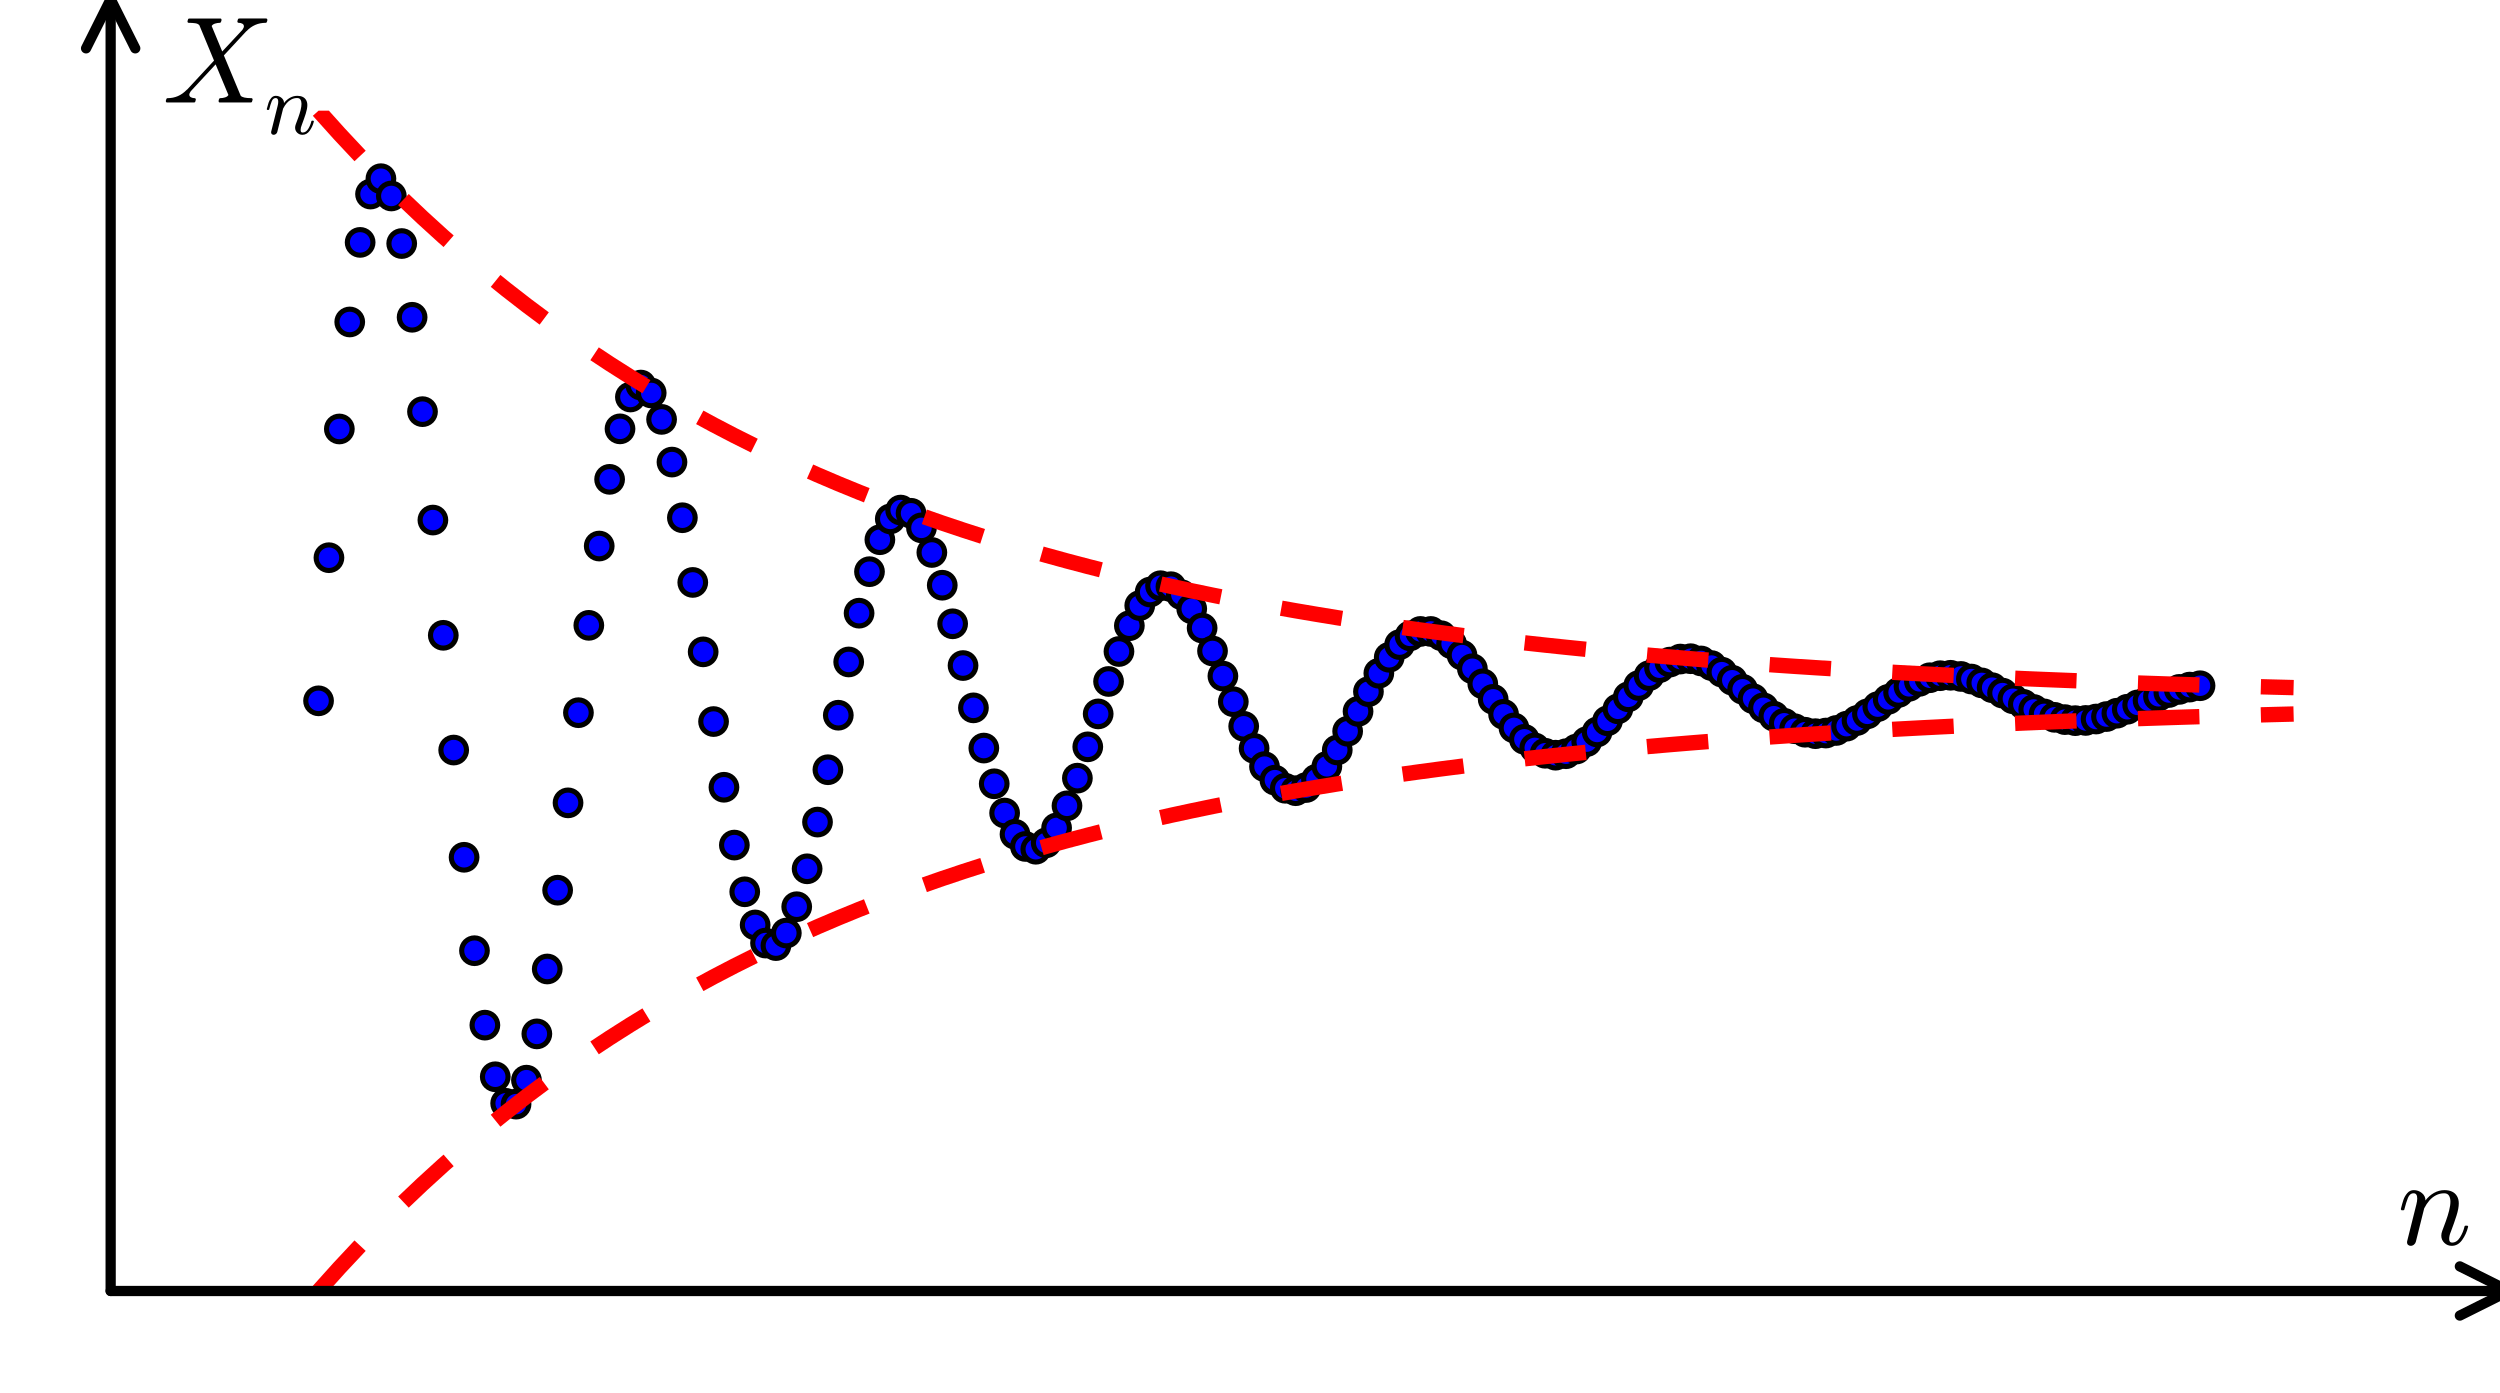 <?xml version="1.0" standalone="no"?>
<!DOCTYPE svg PUBLIC "-//W3C//DTD SVG 1.1//EN"
  "http://www.w3.org/Graphics/SVG/1.1/DTD/svg11.dtd">
<!-- Created with matplotlib (http://matplotlib.sourceforge.net/) -->
<svg width="244pt" height="136pt" viewBox="0 0 244 136"
   xmlns="http://www.w3.org/2000/svg"
   xmlns:xlink="http://www.w3.org/1999/xlink"
   version="1.1"
   id="svg1">
<rect x="0" y="0" width="244" height="136" fill="#333333" stroke="none"/>
<filter id="colorAdd"><feComposite in="SourceGraphic" in2="BackgroundImage" operator="arithmetic" k2="1" k3="1"/></filter>
<g id="figure1">
<g id="patch1">
<path style="fill: #ffffff; stroke: #ffffff; stroke-width: 1; stroke-linejoin: round; stroke-linecap: square;  opacity: 1"  d="M0 136.8L244.8 136.8L244.8 0
L0 0z"/>
</g>
<g id="axes1">
<g id="patch2">
<path style="fill: #ffffff; opacity: 1"  d="M10.8 126L234 126L234 10.8
L10.8 10.8z"/>
</g>
<g id="line2d1">
<defs><path id="m8e88a5fd3ad14c6d250084f6c87a4e64" d="M0 1.25C0.332 1.25 0.649 1.118 0.884 0.884
C1.118 0.649 1.25 0.332 1.25 0
C1.25 -0.332 1.118 -0.649 0.884 -0.884
C0.649 -1.118 0.332 -1.25 0 -1.25
C-0.332 -1.25 -0.649 -1.118 -0.884 -0.884
C-1.118 -0.649 -1.25 -0.332 -1.25 0
C-1.25 0.332 -1.118 0.649 -0.884 0.884
C-0.649 1.118 -0.332 1.25 0 1.25z"/></defs>
<defs>
  <clipPath id="p22f22eb8b00234e23dc4c6654272ec70">
<rect x="10.8" y="10.8" width="223.2" height="115.2"/>
  </clipPath>
</defs><g clip-path="url(#p22f22eb8b00234e23dc4c6654272ec70)"><use style="fill: #0000ff; stroke: #000000; stroke-width: 0.5; stroke-linejoin: round; stroke-linecap: butt;  opacity: 1" xlink:href="#m8e88a5fd3ad14c6d250084f6c87a4e64" x="31.091" y="68.4"/>
<use style="fill: #0000ff; stroke: #000000; stroke-width: 0.5; stroke-linejoin: round; stroke-linecap: butt;  opacity: 1" xlink:href="#m8e88a5fd3ad14c6d250084f6c87a4e64" x="32.105" y="54.432"/>
<use style="fill: #0000ff; stroke: #000000; stroke-width: 0.5; stroke-linejoin: round; stroke-linecap: butt;  opacity: 1" xlink:href="#m8e88a5fd3ad14c6d250084f6c87a4e64" x="33.12" y="41.868"/>
<use style="fill: #0000ff; stroke: #000000; stroke-width: 0.5; stroke-linejoin: round; stroke-linecap: butt;  opacity: 1" xlink:href="#m8e88a5fd3ad14c6d250084f6c87a4e64" x="34.135" y="31.424"/>
<use style="fill: #0000ff; stroke: #000000; stroke-width: 0.5; stroke-linejoin: round; stroke-linecap: butt;  opacity: 1" xlink:href="#m8e88a5fd3ad14c6d250084f6c87a4e64" x="35.149" y="23.658"/>
<use style="fill: #0000ff; stroke: #000000; stroke-width: 0.5; stroke-linejoin: round; stroke-linecap: butt;  opacity: 1" xlink:href="#m8e88a5fd3ad14c6d250084f6c87a4e64" x="36.164" y="18.94"/>
<use style="fill: #0000ff; stroke: #000000; stroke-width: 0.5; stroke-linejoin: round; stroke-linecap: butt;  opacity: 1" xlink:href="#m8e88a5fd3ad14c6d250084f6c87a4e64" x="37.178" y="17.441"/>
<use style="fill: #0000ff; stroke: #000000; stroke-width: 0.5; stroke-linejoin: round; stroke-linecap: butt;  opacity: 1" xlink:href="#m8e88a5fd3ad14c6d250084f6c87a4e64" x="38.193" y="19.127"/>
<use style="fill: #0000ff; stroke: #000000; stroke-width: 0.5; stroke-linejoin: round; stroke-linecap: butt;  opacity: 1" xlink:href="#m8e88a5fd3ad14c6d250084f6c87a4e64" x="39.207" y="23.769"/>
<use style="fill: #0000ff; stroke: #000000; stroke-width: 0.5; stroke-linejoin: round; stroke-linecap: butt;  opacity: 1" xlink:href="#m8e88a5fd3ad14c6d250084f6c87a4e64" x="40.222" y="30.966"/>
<use style="fill: #0000ff; stroke: #000000; stroke-width: 0.5; stroke-linejoin: round; stroke-linecap: butt;  opacity: 1" xlink:href="#m8e88a5fd3ad14c6d250084f6c87a4e64" x="41.236" y="40.177"/>
<use style="fill: #0000ff; stroke: #000000; stroke-width: 0.5; stroke-linejoin: round; stroke-linecap: butt;  opacity: 1" xlink:href="#m8e88a5fd3ad14c6d250084f6c87a4e64" x="42.251" y="50.758"/>
<use style="fill: #0000ff; stroke: #000000; stroke-width: 0.5; stroke-linejoin: round; stroke-linecap: butt;  opacity: 1" xlink:href="#m8e88a5fd3ad14c6d250084f6c87a4e64" x="43.265" y="62.006"/>
<use style="fill: #0000ff; stroke: #000000; stroke-width: 0.5; stroke-linejoin: round; stroke-linecap: butt;  opacity: 1" xlink:href="#m8e88a5fd3ad14c6d250084f6c87a4e64" x="44.28" y="73.205"/>
<use style="fill: #0000ff; stroke: #000000; stroke-width: 0.5; stroke-linejoin: round; stroke-linecap: butt;  opacity: 1" xlink:href="#m8e88a5fd3ad14c6d250084f6c87a4e64" x="45.295" y="83.671"/>
<use style="fill: #0000ff; stroke: #000000; stroke-width: 0.5; stroke-linejoin: round; stroke-linecap: butt;  opacity: 1" xlink:href="#m8e88a5fd3ad14c6d250084f6c87a4e64" x="46.309" y="92.789"/>
<use style="fill: #0000ff; stroke: #000000; stroke-width: 0.5; stroke-linejoin: round; stroke-linecap: butt;  opacity: 1" xlink:href="#m8e88a5fd3ad14c6d250084f6c87a4e64" x="47.324" y="100.054"/>
<use style="fill: #0000ff; stroke: #000000; stroke-width: 0.5; stroke-linejoin: round; stroke-linecap: butt;  opacity: 1" xlink:href="#m8e88a5fd3ad14c6d250084f6c87a4e64" x="48.338" y="105.093"/>
<use style="fill: #0000ff; stroke: #000000; stroke-width: 0.5; stroke-linejoin: round; stroke-linecap: butt;  opacity: 1" xlink:href="#m8e88a5fd3ad14c6d250084f6c87a4e64" x="49.353" y="107.683"/>
<use style="fill: #0000ff; stroke: #000000; stroke-width: 0.5; stroke-linejoin: round; stroke-linecap: butt;  opacity: 1" xlink:href="#m8e88a5fd3ad14c6d250084f6c87a4e64" x="50.367" y="107.763"/>
<use style="fill: #0000ff; stroke: #000000; stroke-width: 0.5; stroke-linejoin: round; stroke-linecap: butt;  opacity: 1" xlink:href="#m8e88a5fd3ad14c6d250084f6c87a4e64" x="51.382" y="105.424"/>
<use style="fill: #0000ff; stroke: #000000; stroke-width: 0.5; stroke-linejoin: round; stroke-linecap: butt;  opacity: 1" xlink:href="#m8e88a5fd3ad14c6d250084f6c87a4e64" x="52.396" y="100.907"/>
<use style="fill: #0000ff; stroke: #000000; stroke-width: 0.5; stroke-linejoin: round; stroke-linecap: butt;  opacity: 1" xlink:href="#m8e88a5fd3ad14c6d250084f6c87a4e64" x="53.411" y="94.573"/>
<use style="fill: #0000ff; stroke: #000000; stroke-width: 0.5; stroke-linejoin: round; stroke-linecap: butt;  opacity: 1" xlink:href="#m8e88a5fd3ad14c6d250084f6c87a4e64" x="54.425" y="86.882"/>
<use style="fill: #0000ff; stroke: #000000; stroke-width: 0.5; stroke-linejoin: round; stroke-linecap: butt;  opacity: 1" xlink:href="#m8e88a5fd3ad14c6d250084f6c87a4e64" x="55.44" y="78.359"/>
<use style="fill: #0000ff; stroke: #000000; stroke-width: 0.5; stroke-linejoin: round; stroke-linecap: butt;  opacity: 1" xlink:href="#m8e88a5fd3ad14c6d250084f6c87a4e64" x="56.455" y="69.559"/>
<use style="fill: #0000ff; stroke: #000000; stroke-width: 0.5; stroke-linejoin: round; stroke-linecap: butt;  opacity: 1" xlink:href="#m8e88a5fd3ad14c6d250084f6c87a4e64" x="57.469" y="61.033"/>
<use style="fill: #0000ff; stroke: #000000; stroke-width: 0.5; stroke-linejoin: round; stroke-linecap: butt;  opacity: 1" xlink:href="#m8e88a5fd3ad14c6d250084f6c87a4e64" x="58.484" y="53.294"/>
<use style="fill: #0000ff; stroke: #000000; stroke-width: 0.5; stroke-linejoin: round; stroke-linecap: butt;  opacity: 1" xlink:href="#m8e88a5fd3ad14c6d250084f6c87a4e64" x="59.498" y="46.784"/>
<use style="fill: #0000ff; stroke: #000000; stroke-width: 0.5; stroke-linejoin: round; stroke-linecap: butt;  opacity: 1" xlink:href="#m8e88a5fd3ad14c6d250084f6c87a4e64" x="60.513" y="41.856"/>
<use style="fill: #0000ff; stroke: #000000; stroke-width: 0.5; stroke-linejoin: round; stroke-linecap: butt;  opacity: 1" xlink:href="#m8e88a5fd3ad14c6d250084f6c87a4e64" x="61.527" y="38.748"/>
<use style="fill: #0000ff; stroke: #000000; stroke-width: 0.5; stroke-linejoin: round; stroke-linecap: butt;  opacity: 1" xlink:href="#m8e88a5fd3ad14c6d250084f6c87a4e64" x="62.542" y="37.582"/>
<use style="fill: #0000ff; stroke: #000000; stroke-width: 0.5; stroke-linejoin: round; stroke-linecap: butt;  opacity: 1" xlink:href="#m8e88a5fd3ad14c6d250084f6c87a4e64" x="63.556" y="38.351"/>
<use style="fill: #0000ff; stroke: #000000; stroke-width: 0.5; stroke-linejoin: round; stroke-linecap: butt;  opacity: 1" xlink:href="#m8e88a5fd3ad14c6d250084f6c87a4e64" x="64.571" y="40.933"/>
<use style="fill: #0000ff; stroke: #000000; stroke-width: 0.5; stroke-linejoin: round; stroke-linecap: butt;  opacity: 1" xlink:href="#m8e88a5fd3ad14c6d250084f6c87a4e64" x="65.585" y="45.099"/>
<use style="fill: #0000ff; stroke: #000000; stroke-width: 0.5; stroke-linejoin: round; stroke-linecap: butt;  opacity: 1" xlink:href="#m8e88a5fd3ad14c6d250084f6c87a4e64" x="66.6" y="50.531"/>
<use style="fill: #0000ff; stroke: #000000; stroke-width: 0.5; stroke-linejoin: round; stroke-linecap: butt;  opacity: 1" xlink:href="#m8e88a5fd3ad14c6d250084f6c87a4e64" x="67.615" y="56.845"/>
<use style="fill: #0000ff; stroke: #000000; stroke-width: 0.5; stroke-linejoin: round; stroke-linecap: butt;  opacity: 1" xlink:href="#m8e88a5fd3ad14c6d250084f6c87a4e64" x="68.629" y="63.621"/>
<use style="fill: #0000ff; stroke: #000000; stroke-width: 0.5; stroke-linejoin: round; stroke-linecap: butt;  opacity: 1" xlink:href="#m8e88a5fd3ad14c6d250084f6c87a4e64" x="69.644" y="70.424"/>
<use style="fill: #0000ff; stroke: #000000; stroke-width: 0.5; stroke-linejoin: round; stroke-linecap: butt;  opacity: 1" xlink:href="#m8e88a5fd3ad14c6d250084f6c87a4e64" x="70.658" y="76.837"/>
<use style="fill: #0000ff; stroke: #000000; stroke-width: 0.5; stroke-linejoin: round; stroke-linecap: butt;  opacity: 1" xlink:href="#m8e88a5fd3ad14c6d250084f6c87a4e64" x="71.673" y="82.48"/>
<use style="fill: #0000ff; stroke: #000000; stroke-width: 0.5; stroke-linejoin: round; stroke-linecap: butt;  opacity: 1" xlink:href="#m8e88a5fd3ad14c6d250084f6c87a4e64" x="72.687" y="87.038"/>
<use style="fill: #0000ff; stroke: #000000; stroke-width: 0.5; stroke-linejoin: round; stroke-linecap: butt;  opacity: 1" xlink:href="#m8e88a5fd3ad14c6d250084f6c87a4e64" x="73.702" y="90.275"/>
<use style="fill: #0000ff; stroke: #000000; stroke-width: 0.5; stroke-linejoin: round; stroke-linecap: butt;  opacity: 1" xlink:href="#m8e88a5fd3ad14c6d250084f6c87a4e64" x="74.716" y="92.043"/>
<use style="fill: #0000ff; stroke: #000000; stroke-width: 0.5; stroke-linejoin: round; stroke-linecap: butt;  opacity: 1" xlink:href="#m8e88a5fd3ad14c6d250084f6c87a4e64" x="75.731" y="92.291"/>
<use style="fill: #0000ff; stroke: #000000; stroke-width: 0.5; stroke-linejoin: round; stroke-linecap: butt;  opacity: 1" xlink:href="#m8e88a5fd3ad14c6d250084f6c87a4e64" x="76.745" y="91.065"/>
<use style="fill: #0000ff; stroke: #000000; stroke-width: 0.5; stroke-linejoin: round; stroke-linecap: butt;  opacity: 1" xlink:href="#m8e88a5fd3ad14c6d250084f6c87a4e64" x="77.76" y="88.496"/>
<use style="fill: #0000ff; stroke: #000000; stroke-width: 0.5; stroke-linejoin: round; stroke-linecap: butt;  opacity: 1" xlink:href="#m8e88a5fd3ad14c6d250084f6c87a4e64" x="78.775" y="84.795"/>
<use style="fill: #0000ff; stroke: #000000; stroke-width: 0.5; stroke-linejoin: round; stroke-linecap: butt;  opacity: 1" xlink:href="#m8e88a5fd3ad14c6d250084f6c87a4e64" x="79.789" y="80.234"/>
<use style="fill: #0000ff; stroke: #000000; stroke-width: 0.5; stroke-linejoin: round; stroke-linecap: butt;  opacity: 1" xlink:href="#m8e88a5fd3ad14c6d250084f6c87a4e64" x="80.804" y="75.126"/>
<use style="fill: #0000ff; stroke: #000000; stroke-width: 0.5; stroke-linejoin: round; stroke-linecap: butt;  opacity: 1" xlink:href="#m8e88a5fd3ad14c6d250084f6c87a4e64" x="81.818" y="69.805"/>
<use style="fill: #0000ff; stroke: #000000; stroke-width: 0.5; stroke-linejoin: round; stroke-linecap: butt;  opacity: 1" xlink:href="#m8e88a5fd3ad14c6d250084f6c87a4e64" x="82.833" y="64.607"/>
<use style="fill: #0000ff; stroke: #000000; stroke-width: 0.5; stroke-linejoin: round; stroke-linecap: butt;  opacity: 1" xlink:href="#m8e88a5fd3ad14c6d250084f6c87a4e64" x="83.847" y="59.846"/>
<use style="fill: #0000ff; stroke: #000000; stroke-width: 0.5; stroke-linejoin: round; stroke-linecap: butt;  opacity: 1" xlink:href="#m8e88a5fd3ad14c6d250084f6c87a4e64" x="84.862" y="55.796"/>
<use style="fill: #0000ff; stroke: #000000; stroke-width: 0.5; stroke-linejoin: round; stroke-linecap: butt;  opacity: 1" xlink:href="#m8e88a5fd3ad14c6d250084f6c87a4e64" x="85.876" y="52.677"/>
<use style="fill: #0000ff; stroke: #000000; stroke-width: 0.5; stroke-linejoin: round; stroke-linecap: butt;  opacity: 1" xlink:href="#m8e88a5fd3ad14c6d250084f6c87a4e64" x="86.891" y="50.646"/>
<use style="fill: #0000ff; stroke: #000000; stroke-width: 0.5; stroke-linejoin: round; stroke-linecap: butt;  opacity: 1" xlink:href="#m8e88a5fd3ad14c6d250084f6c87a4e64" x="87.905" y="49.783"/>
<use style="fill: #0000ff; stroke: #000000; stroke-width: 0.5; stroke-linejoin: round; stroke-linecap: butt;  opacity: 1" xlink:href="#m8e88a5fd3ad14c6d250084f6c87a4e64" x="88.92" y="50.096"/>
<use style="fill: #0000ff; stroke: #000000; stroke-width: 0.5; stroke-linejoin: round; stroke-linecap: butt;  opacity: 1" xlink:href="#m8e88a5fd3ad14c6d250084f6c87a4e64" x="89.935" y="51.519"/>
<use style="fill: #0000ff; stroke: #000000; stroke-width: 0.5; stroke-linejoin: round; stroke-linecap: butt;  opacity: 1" xlink:href="#m8e88a5fd3ad14c6d250084f6c87a4e64" x="90.949" y="53.922"/>
<use style="fill: #0000ff; stroke: #000000; stroke-width: 0.5; stroke-linejoin: round; stroke-linecap: butt;  opacity: 1" xlink:href="#m8e88a5fd3ad14c6d250084f6c87a4e64" x="91.964" y="57.118"/>
<use style="fill: #0000ff; stroke: #000000; stroke-width: 0.5; stroke-linejoin: round; stroke-linecap: butt;  opacity: 1" xlink:href="#m8e88a5fd3ad14c6d250084f6c87a4e64" x="92.978" y="60.882"/>
<use style="fill: #0000ff; stroke: #000000; stroke-width: 0.5; stroke-linejoin: round; stroke-linecap: butt;  opacity: 1" xlink:href="#m8e88a5fd3ad14c6d250084f6c87a4e64" x="93.993" y="64.958"/>
<use style="fill: #0000ff; stroke: #000000; stroke-width: 0.5; stroke-linejoin: round; stroke-linecap: butt;  opacity: 1" xlink:href="#m8e88a5fd3ad14c6d250084f6c87a4e64" x="95.007" y="69.087"/>
<use style="fill: #0000ff; stroke: #000000; stroke-width: 0.5; stroke-linejoin: round; stroke-linecap: butt;  opacity: 1" xlink:href="#m8e88a5fd3ad14c6d250084f6c87a4e64" x="96.022" y="73.011"/>
<use style="fill: #0000ff; stroke: #000000; stroke-width: 0.5; stroke-linejoin: round; stroke-linecap: butt;  opacity: 1" xlink:href="#m8e88a5fd3ad14c6d250084f6c87a4e64" x="97.036" y="76.498"/>
<use style="fill: #0000ff; stroke: #000000; stroke-width: 0.5; stroke-linejoin: round; stroke-linecap: butt;  opacity: 1" xlink:href="#m8e88a5fd3ad14c6d250084f6c87a4e64" x="98.051" y="79.352"/>
<use style="fill: #0000ff; stroke: #000000; stroke-width: 0.5; stroke-linejoin: round; stroke-linecap: butt;  opacity: 1" xlink:href="#m8e88a5fd3ad14c6d250084f6c87a4e64" x="99.065" y="81.423"/>
<use style="fill: #0000ff; stroke: #000000; stroke-width: 0.5; stroke-linejoin: round; stroke-linecap: butt;  opacity: 1" xlink:href="#m8e88a5fd3ad14c6d250084f6c87a4e64" x="100.08" y="82.613"/>
<use style="fill: #0000ff; stroke: #000000; stroke-width: 0.5; stroke-linejoin: round; stroke-linecap: butt;  opacity: 1" xlink:href="#m8e88a5fd3ad14c6d250084f6c87a4e64" x="101.095" y="82.885"/>
<use style="fill: #0000ff; stroke: #000000; stroke-width: 0.5; stroke-linejoin: round; stroke-linecap: butt;  opacity: 1" xlink:href="#m8e88a5fd3ad14c6d250084f6c87a4e64" x="102.109" y="82.258"/>
<use style="fill: #0000ff; stroke: #000000; stroke-width: 0.5; stroke-linejoin: round; stroke-linecap: butt;  opacity: 1" xlink:href="#m8e88a5fd3ad14c6d250084f6c87a4e64" x="103.124" y="80.805"/>
<use style="fill: #0000ff; stroke: #000000; stroke-width: 0.5; stroke-linejoin: round; stroke-linecap: butt;  opacity: 1" xlink:href="#m8e88a5fd3ad14c6d250084f6c87a4e64" x="104.138" y="78.649"/>
<use style="fill: #0000ff; stroke: #000000; stroke-width: 0.5; stroke-linejoin: round; stroke-linecap: butt;  opacity: 1" xlink:href="#m8e88a5fd3ad14c6d250084f6c87a4e64" x="105.153" y="75.948"/>
<use style="fill: #0000ff; stroke: #000000; stroke-width: 0.5; stroke-linejoin: round; stroke-linecap: butt;  opacity: 1" xlink:href="#m8e88a5fd3ad14c6d250084f6c87a4e64" x="106.167" y="72.891"/>
<use style="fill: #0000ff; stroke: #000000; stroke-width: 0.5; stroke-linejoin: round; stroke-linecap: butt;  opacity: 1" xlink:href="#m8e88a5fd3ad14c6d250084f6c87a4e64" x="107.182" y="69.677"/>
<use style="fill: #0000ff; stroke: #000000; stroke-width: 0.5; stroke-linejoin: round; stroke-linecap: butt;  opacity: 1" xlink:href="#m8e88a5fd3ad14c6d250084f6c87a4e64" x="108.196" y="66.512"/>
<use style="fill: #0000ff; stroke: #000000; stroke-width: 0.5; stroke-linejoin: round; stroke-linecap: butt;  opacity: 1" xlink:href="#m8e88a5fd3ad14c6d250084f6c87a4e64" x="109.211" y="63.586"/>
<use style="fill: #0000ff; stroke: #000000; stroke-width: 0.5; stroke-linejoin: round; stroke-linecap: butt;  opacity: 1" xlink:href="#m8e88a5fd3ad14c6d250084f6c87a4e64" x="110.225" y="61.071"/>
<use style="fill: #0000ff; stroke: #000000; stroke-width: 0.5; stroke-linejoin: round; stroke-linecap: butt;  opacity: 1" xlink:href="#m8e88a5fd3ad14c6d250084f6c87a4e64" x="111.24" y="59.103"/>
<use style="fill: #0000ff; stroke: #000000; stroke-width: 0.5; stroke-linejoin: round; stroke-linecap: butt;  opacity: 1" xlink:href="#m8e88a5fd3ad14c6d250084f6c87a4e64" x="112.255" y="57.783"/>
<use style="fill: #0000ff; stroke: #000000; stroke-width: 0.5; stroke-linejoin: round; stroke-linecap: butt;  opacity: 1" xlink:href="#m8e88a5fd3ad14c6d250084f6c87a4e64" x="113.269" y="57.166"/>
<use style="fill: #0000ff; stroke: #000000; stroke-width: 0.5; stroke-linejoin: round; stroke-linecap: butt;  opacity: 1" xlink:href="#m8e88a5fd3ad14c6d250084f6c87a4e64" x="114.284" y="57.262"/>
<use style="fill: #0000ff; stroke: #000000; stroke-width: 0.5; stroke-linejoin: round; stroke-linecap: butt;  opacity: 1" xlink:href="#m8e88a5fd3ad14c6d250084f6c87a4e64" x="115.298" y="58.038"/>
<use style="fill: #0000ff; stroke: #000000; stroke-width: 0.5; stroke-linejoin: round; stroke-linecap: butt;  opacity: 1" xlink:href="#m8e88a5fd3ad14c6d250084f6c87a4e64" x="116.313" y="59.418"/>
<use style="fill: #0000ff; stroke: #000000; stroke-width: 0.5; stroke-linejoin: round; stroke-linecap: butt;  opacity: 1" xlink:href="#m8e88a5fd3ad14c6d250084f6c87a4e64" x="117.327" y="61.296"/>
<use style="fill: #0000ff; stroke: #000000; stroke-width: 0.5; stroke-linejoin: round; stroke-linecap: butt;  opacity: 1" xlink:href="#m8e88a5fd3ad14c6d250084f6c87a4e64" x="118.342" y="63.535"/>
<use style="fill: #0000ff; stroke: #000000; stroke-width: 0.5; stroke-linejoin: round; stroke-linecap: butt;  opacity: 1" xlink:href="#m8e88a5fd3ad14c6d250084f6c87a4e64" x="119.356" y="65.986"/>
<use style="fill: #0000ff; stroke: #000000; stroke-width: 0.5; stroke-linejoin: round; stroke-linecap: butt;  opacity: 1" xlink:href="#m8e88a5fd3ad14c6d250084f6c87a4e64" x="120.371" y="68.488"/>
<use style="fill: #0000ff; stroke: #000000; stroke-width: 0.5; stroke-linejoin: round; stroke-linecap: butt;  opacity: 1" xlink:href="#m8e88a5fd3ad14c6d250084f6c87a4e64" x="121.385" y="70.886"/>
<use style="fill: #0000ff; stroke: #000000; stroke-width: 0.5; stroke-linejoin: round; stroke-linecap: butt;  opacity: 1" xlink:href="#m8e88a5fd3ad14c6d250084f6c87a4e64" x="122.4" y="73.038"/>
<use style="fill: #0000ff; stroke: #000000; stroke-width: 0.5; stroke-linejoin: round; stroke-linecap: butt;  opacity: 1" xlink:href="#m8e88a5fd3ad14c6d250084f6c87a4e64" x="123.415" y="74.822"/>
<use style="fill: #0000ff; stroke: #000000; stroke-width: 0.5; stroke-linejoin: round; stroke-linecap: butt;  opacity: 1" xlink:href="#m8e88a5fd3ad14c6d250084f6c87a4e64" x="124.429" y="76.141"/>
<use style="fill: #0000ff; stroke: #000000; stroke-width: 0.5; stroke-linejoin: round; stroke-linecap: butt;  opacity: 1" xlink:href="#m8e88a5fd3ad14c6d250084f6c87a4e64" x="125.444" y="76.934"/>
<use style="fill: #0000ff; stroke: #000000; stroke-width: 0.5; stroke-linejoin: round; stroke-linecap: butt;  opacity: 1" xlink:href="#m8e88a5fd3ad14c6d250084f6c87a4e64" x="126.458" y="77.172"/>
<use style="fill: #0000ff; stroke: #000000; stroke-width: 0.5; stroke-linejoin: round; stroke-linecap: butt;  opacity: 1" xlink:href="#m8e88a5fd3ad14c6d250084f6c87a4e64" x="127.473" y="76.863"/>
<use style="fill: #0000ff; stroke: #000000; stroke-width: 0.5; stroke-linejoin: round; stroke-linecap: butt;  opacity: 1" xlink:href="#m8e88a5fd3ad14c6d250084f6c87a4e64" x="128.487" y="76.047"/>
<use style="fill: #0000ff; stroke: #000000; stroke-width: 0.5; stroke-linejoin: round; stroke-linecap: butt;  opacity: 1" xlink:href="#m8e88a5fd3ad14c6d250084f6c87a4e64" x="129.502" y="74.794"/>
<use style="fill: #0000ff; stroke: #000000; stroke-width: 0.5; stroke-linejoin: round; stroke-linecap: butt;  opacity: 1" xlink:href="#m8e88a5fd3ad14c6d250084f6c87a4e64" x="130.516" y="73.198"/>
<use style="fill: #0000ff; stroke: #000000; stroke-width: 0.5; stroke-linejoin: round; stroke-linecap: butt;  opacity: 1" xlink:href="#m8e88a5fd3ad14c6d250084f6c87a4e64" x="131.531" y="71.37"/>
<use style="fill: #0000ff; stroke: #000000; stroke-width: 0.5; stroke-linejoin: round; stroke-linecap: butt;  opacity: 1" xlink:href="#m8e88a5fd3ad14c6d250084f6c87a4e64" x="132.545" y="69.432"/>
<use style="fill: #0000ff; stroke: #000000; stroke-width: 0.5; stroke-linejoin: round; stroke-linecap: butt;  opacity: 1" xlink:href="#m8e88a5fd3ad14c6d250084f6c87a4e64" x="133.56" y="67.506"/>
<use style="fill: #0000ff; stroke: #000000; stroke-width: 0.5; stroke-linejoin: round; stroke-linecap: butt;  opacity: 1" xlink:href="#m8e88a5fd3ad14c6d250084f6c87a4e64" x="134.575" y="65.711"/>
<use style="fill: #0000ff; stroke: #000000; stroke-width: 0.5; stroke-linejoin: round; stroke-linecap: butt;  opacity: 1" xlink:href="#m8e88a5fd3ad14c6d250084f6c87a4e64" x="135.589" y="64.151"/>
<use style="fill: #0000ff; stroke: #000000; stroke-width: 0.5; stroke-linejoin: round; stroke-linecap: butt;  opacity: 1" xlink:href="#m8e88a5fd3ad14c6d250084f6c87a4e64" x="136.604" y="62.913"/>
<use style="fill: #0000ff; stroke: #000000; stroke-width: 0.5; stroke-linejoin: round; stroke-linecap: butt;  opacity: 1" xlink:href="#m8e88a5fd3ad14c6d250084f6c87a4e64" x="137.618" y="62.06"/>
<use style="fill: #0000ff; stroke: #000000; stroke-width: 0.5; stroke-linejoin: round; stroke-linecap: butt;  opacity: 1" xlink:href="#m8e88a5fd3ad14c6d250084f6c87a4e64" x="138.633" y="61.629"/>
<use style="fill: #0000ff; stroke: #000000; stroke-width: 0.5; stroke-linejoin: round; stroke-linecap: butt;  opacity: 1" xlink:href="#m8e88a5fd3ad14c6d250084f6c87a4e64" x="139.647" y="61.63"/>
<use style="fill: #0000ff; stroke: #000000; stroke-width: 0.5; stroke-linejoin: round; stroke-linecap: butt;  opacity: 1" xlink:href="#m8e88a5fd3ad14c6d250084f6c87a4e64" x="140.662" y="62.047"/>
<use style="fill: #0000ff; stroke: #000000; stroke-width: 0.5; stroke-linejoin: round; stroke-linecap: butt;  opacity: 1" xlink:href="#m8e88a5fd3ad14c6d250084f6c87a4e64" x="141.676" y="62.837"/>
<use style="fill: #0000ff; stroke: #000000; stroke-width: 0.5; stroke-linejoin: round; stroke-linecap: butt;  opacity: 1" xlink:href="#m8e88a5fd3ad14c6d250084f6c87a4e64" x="142.691" y="63.937"/>
<use style="fill: #0000ff; stroke: #000000; stroke-width: 0.5; stroke-linejoin: round; stroke-linecap: butt;  opacity: 1" xlink:href="#m8e88a5fd3ad14c6d250084f6c87a4e64" x="143.705" y="65.268"/>
<use style="fill: #0000ff; stroke: #000000; stroke-width: 0.5; stroke-linejoin: round; stroke-linecap: butt;  opacity: 1" xlink:href="#m8e88a5fd3ad14c6d250084f6c87a4e64" x="144.72" y="66.739"/>
<use style="fill: #0000ff; stroke: #000000; stroke-width: 0.5; stroke-linejoin: round; stroke-linecap: butt;  opacity: 1" xlink:href="#m8e88a5fd3ad14c6d250084f6c87a4e64" x="145.735" y="68.254"/>
<use style="fill: #0000ff; stroke: #000000; stroke-width: 0.5; stroke-linejoin: round; stroke-linecap: butt;  opacity: 1" xlink:href="#m8e88a5fd3ad14c6d250084f6c87a4e64" x="146.749" y="69.718"/>
<use style="fill: #0000ff; stroke: #000000; stroke-width: 0.5; stroke-linejoin: round; stroke-linecap: butt;  opacity: 1" xlink:href="#m8e88a5fd3ad14c6d250084f6c87a4e64" x="147.764" y="71.045"/>
<use style="fill: #0000ff; stroke: #000000; stroke-width: 0.5; stroke-linejoin: round; stroke-linecap: butt;  opacity: 1" xlink:href="#m8e88a5fd3ad14c6d250084f6c87a4e64" x="148.778" y="72.157"/>
<use style="fill: #0000ff; stroke: #000000; stroke-width: 0.5; stroke-linejoin: round; stroke-linecap: butt;  opacity: 1" xlink:href="#m8e88a5fd3ad14c6d250084f6c87a4e64" x="149.793" y="72.995"/>
<use style="fill: #0000ff; stroke: #000000; stroke-width: 0.5; stroke-linejoin: round; stroke-linecap: butt;  opacity: 1" xlink:href="#m8e88a5fd3ad14c6d250084f6c87a4e64" x="150.807" y="73.518"/>
<use style="fill: #0000ff; stroke: #000000; stroke-width: 0.5; stroke-linejoin: round; stroke-linecap: butt;  opacity: 1" xlink:href="#m8e88a5fd3ad14c6d250084f6c87a4e64" x="151.822" y="73.707"/>
<use style="fill: #0000ff; stroke: #000000; stroke-width: 0.5; stroke-linejoin: round; stroke-linecap: butt;  opacity: 1" xlink:href="#m8e88a5fd3ad14c6d250084f6c87a4e64" x="152.836" y="73.563"/>
<use style="fill: #0000ff; stroke: #000000; stroke-width: 0.5; stroke-linejoin: round; stroke-linecap: butt;  opacity: 1" xlink:href="#m8e88a5fd3ad14c6d250084f6c87a4e64" x="153.851" y="73.108"/>
<use style="fill: #0000ff; stroke: #000000; stroke-width: 0.5; stroke-linejoin: round; stroke-linecap: butt;  opacity: 1" xlink:href="#m8e88a5fd3ad14c6d250084f6c87a4e64" x="154.865" y="72.382"/>
<use style="fill: #0000ff; stroke: #000000; stroke-width: 0.5; stroke-linejoin: round; stroke-linecap: butt;  opacity: 1" xlink:href="#m8e88a5fd3ad14c6d250084f6c87a4e64" x="155.88" y="71.44"/>
<use style="fill: #0000ff; stroke: #000000; stroke-width: 0.5; stroke-linejoin: round; stroke-linecap: butt;  opacity: 1" xlink:href="#m8e88a5fd3ad14c6d250084f6c87a4e64" x="156.895" y="70.349"/>
<use style="fill: #0000ff; stroke: #000000; stroke-width: 0.5; stroke-linejoin: round; stroke-linecap: butt;  opacity: 1" xlink:href="#m8e88a5fd3ad14c6d250084f6c87a4e64" x="157.909" y="69.181"/>
<use style="fill: #0000ff; stroke: #000000; stroke-width: 0.5; stroke-linejoin: round; stroke-linecap: butt;  opacity: 1" xlink:href="#m8e88a5fd3ad14c6d250084f6c87a4e64" x="158.924" y="68.011"/>
<use style="fill: #0000ff; stroke: #000000; stroke-width: 0.5; stroke-linejoin: round; stroke-linecap: butt;  opacity: 1" xlink:href="#m8e88a5fd3ad14c6d250084f6c87a4e64" x="159.938" y="66.91"/>
<use style="fill: #0000ff; stroke: #000000; stroke-width: 0.5; stroke-linejoin: round; stroke-linecap: butt;  opacity: 1" xlink:href="#m8e88a5fd3ad14c6d250084f6c87a4e64" x="160.953" y="65.945"/>
<use style="fill: #0000ff; stroke: #000000; stroke-width: 0.5; stroke-linejoin: round; stroke-linecap: butt;  opacity: 1" xlink:href="#m8e88a5fd3ad14c6d250084f6c87a4e64" x="161.967" y="65.167"/>
<use style="fill: #0000ff; stroke: #000000; stroke-width: 0.5; stroke-linejoin: round; stroke-linecap: butt;  opacity: 1" xlink:href="#m8e88a5fd3ad14c6d250084f6c87a4e64" x="162.982" y="64.619"/>
<use style="fill: #0000ff; stroke: #000000; stroke-width: 0.5; stroke-linejoin: round; stroke-linecap: butt;  opacity: 1" xlink:href="#m8e88a5fd3ad14c6d250084f6c87a4e64" x="163.996" y="64.324"/>
<use style="fill: #0000ff; stroke: #000000; stroke-width: 0.5; stroke-linejoin: round; stroke-linecap: butt;  opacity: 1" xlink:href="#m8e88a5fd3ad14c6d250084f6c87a4e64" x="165.011" y="64.29"/>
<use style="fill: #0000ff; stroke: #000000; stroke-width: 0.5; stroke-linejoin: round; stroke-linecap: butt;  opacity: 1" xlink:href="#m8e88a5fd3ad14c6d250084f6c87a4e64" x="166.025" y="64.51"/>
<use style="fill: #0000ff; stroke: #000000; stroke-width: 0.5; stroke-linejoin: round; stroke-linecap: butt;  opacity: 1" xlink:href="#m8e88a5fd3ad14c6d250084f6c87a4e64" x="167.04" y="64.96"/>
<use style="fill: #0000ff; stroke: #000000; stroke-width: 0.5; stroke-linejoin: round; stroke-linecap: butt;  opacity: 1" xlink:href="#m8e88a5fd3ad14c6d250084f6c87a4e64" x="168.055" y="65.603"/>
<use style="fill: #0000ff; stroke: #000000; stroke-width: 0.5; stroke-linejoin: round; stroke-linecap: butt;  opacity: 1" xlink:href="#m8e88a5fd3ad14c6d250084f6c87a4e64" x="169.069" y="66.392"/>
<use style="fill: #0000ff; stroke: #000000; stroke-width: 0.5; stroke-linejoin: round; stroke-linecap: butt;  opacity: 1" xlink:href="#m8e88a5fd3ad14c6d250084f6c87a4e64" x="170.084" y="67.274"/>
<use style="fill: #0000ff; stroke: #000000; stroke-width: 0.5; stroke-linejoin: round; stroke-linecap: butt;  opacity: 1" xlink:href="#m8e88a5fd3ad14c6d250084f6c87a4e64" x="171.098" y="68.19"/>
<use style="fill: #0000ff; stroke: #000000; stroke-width: 0.5; stroke-linejoin: round; stroke-linecap: butt;  opacity: 1" xlink:href="#m8e88a5fd3ad14c6d250084f6c87a4e64" x="172.113" y="69.084"/>
<use style="fill: #0000ff; stroke: #000000; stroke-width: 0.5; stroke-linejoin: round; stroke-linecap: butt;  opacity: 1" xlink:href="#m8e88a5fd3ad14c6d250084f6c87a4e64" x="173.127" y="69.9"/>
<use style="fill: #0000ff; stroke: #000000; stroke-width: 0.5; stroke-linejoin: round; stroke-linecap: butt;  opacity: 1" xlink:href="#m8e88a5fd3ad14c6d250084f6c87a4e64" x="174.142" y="70.592"/>
<use style="fill: #0000ff; stroke: #000000; stroke-width: 0.5; stroke-linejoin: round; stroke-linecap: butt;  opacity: 1" xlink:href="#m8e88a5fd3ad14c6d250084f6c87a4e64" x="175.156" y="71.123"/>
<use style="fill: #0000ff; stroke: #000000; stroke-width: 0.5; stroke-linejoin: round; stroke-linecap: butt;  opacity: 1" xlink:href="#m8e88a5fd3ad14c6d250084f6c87a4e64" x="176.171" y="71.465"/>
<use style="fill: #0000ff; stroke: #000000; stroke-width: 0.5; stroke-linejoin: round; stroke-linecap: butt;  opacity: 1" xlink:href="#m8e88a5fd3ad14c6d250084f6c87a4e64" x="177.185" y="71.607"/>
<use style="fill: #0000ff; stroke: #000000; stroke-width: 0.5; stroke-linejoin: round; stroke-linecap: butt;  opacity: 1" xlink:href="#m8e88a5fd3ad14c6d250084f6c87a4e64" x="178.2" y="71.546"/>
<use style="fill: #0000ff; stroke: #000000; stroke-width: 0.5; stroke-linejoin: round; stroke-linecap: butt;  opacity: 1" xlink:href="#m8e88a5fd3ad14c6d250084f6c87a4e64" x="179.215" y="71.294"/>
<use style="fill: #0000ff; stroke: #000000; stroke-width: 0.5; stroke-linejoin: round; stroke-linecap: butt;  opacity: 1" xlink:href="#m8e88a5fd3ad14c6d250084f6c87a4e64" x="180.229" y="70.875"/>
<use style="fill: #0000ff; stroke: #000000; stroke-width: 0.5; stroke-linejoin: round; stroke-linecap: butt;  opacity: 1" xlink:href="#m8e88a5fd3ad14c6d250084f6c87a4e64" x="181.244" y="70.321"/>
<use style="fill: #0000ff; stroke: #000000; stroke-width: 0.5; stroke-linejoin: round; stroke-linecap: butt;  opacity: 1" xlink:href="#m8e88a5fd3ad14c6d250084f6c87a4e64" x="182.258" y="69.67"/>
<use style="fill: #0000ff; stroke: #000000; stroke-width: 0.5; stroke-linejoin: round; stroke-linecap: butt;  opacity: 1" xlink:href="#m8e88a5fd3ad14c6d250084f6c87a4e64" x="183.273" y="68.967"/>
<use style="fill: #0000ff; stroke: #000000; stroke-width: 0.5; stroke-linejoin: round; stroke-linecap: butt;  opacity: 1" xlink:href="#m8e88a5fd3ad14c6d250084f6c87a4e64" x="184.287" y="68.257"/>
<use style="fill: #0000ff; stroke: #000000; stroke-width: 0.5; stroke-linejoin: round; stroke-linecap: butt;  opacity: 1" xlink:href="#m8e88a5fd3ad14c6d250084f6c87a4e64" x="185.302" y="67.583"/>
<use style="fill: #0000ff; stroke: #000000; stroke-width: 0.5; stroke-linejoin: round; stroke-linecap: butt;  opacity: 1" xlink:href="#m8e88a5fd3ad14c6d250084f6c87a4e64" x="186.316" y="66.986"/>
<use style="fill: #0000ff; stroke: #000000; stroke-width: 0.5; stroke-linejoin: round; stroke-linecap: butt;  opacity: 1" xlink:href="#m8e88a5fd3ad14c6d250084f6c87a4e64" x="187.331" y="66.499"/>
<use style="fill: #0000ff; stroke: #000000; stroke-width: 0.5; stroke-linejoin: round; stroke-linecap: butt;  opacity: 1" xlink:href="#m8e88a5fd3ad14c6d250084f6c87a4e64" x="188.345" y="66.148"/>
<use style="fill: #0000ff; stroke: #000000; stroke-width: 0.5; stroke-linejoin: round; stroke-linecap: butt;  opacity: 1" xlink:href="#m8e88a5fd3ad14c6d250084f6c87a4e64" x="189.36" y="65.949"/>
<use style="fill: #0000ff; stroke: #000000; stroke-width: 0.5; stroke-linejoin: round; stroke-linecap: butt;  opacity: 1" xlink:href="#m8e88a5fd3ad14c6d250084f6c87a4e64" x="190.375" y="65.907"/>
<use style="fill: #0000ff; stroke: #000000; stroke-width: 0.5; stroke-linejoin: round; stroke-linecap: butt;  opacity: 1" xlink:href="#m8e88a5fd3ad14c6d250084f6c87a4e64" x="191.389" y="66.021"/>
<use style="fill: #0000ff; stroke: #000000; stroke-width: 0.5; stroke-linejoin: round; stroke-linecap: butt;  opacity: 1" xlink:href="#m8e88a5fd3ad14c6d250084f6c87a4e64" x="192.404" y="66.275"/>
<use style="fill: #0000ff; stroke: #000000; stroke-width: 0.5; stroke-linejoin: round; stroke-linecap: butt;  opacity: 1" xlink:href="#m8e88a5fd3ad14c6d250084f6c87a4e64" x="193.418" y="66.651"/>
<use style="fill: #0000ff; stroke: #000000; stroke-width: 0.5; stroke-linejoin: round; stroke-linecap: butt;  opacity: 1" xlink:href="#m8e88a5fd3ad14c6d250084f6c87a4e64" x="194.433" y="67.118"/>
<use style="fill: #0000ff; stroke: #000000; stroke-width: 0.5; stroke-linejoin: round; stroke-linecap: butt;  opacity: 1" xlink:href="#m8e88a5fd3ad14c6d250084f6c87a4e64" x="195.447" y="67.646"/>
<use style="fill: #0000ff; stroke: #000000; stroke-width: 0.5; stroke-linejoin: round; stroke-linecap: butt;  opacity: 1" xlink:href="#m8e88a5fd3ad14c6d250084f6c87a4e64" x="196.462" y="68.2"/>
<use style="fill: #0000ff; stroke: #000000; stroke-width: 0.5; stroke-linejoin: round; stroke-linecap: butt;  opacity: 1" xlink:href="#m8e88a5fd3ad14c6d250084f6c87a4e64" x="197.476" y="68.744"/>
<use style="fill: #0000ff; stroke: #000000; stroke-width: 0.5; stroke-linejoin: round; stroke-linecap: butt;  opacity: 1" xlink:href="#m8e88a5fd3ad14c6d250084f6c87a4e64" x="198.491" y="69.245"/>
<use style="fill: #0000ff; stroke: #000000; stroke-width: 0.5; stroke-linejoin: round; stroke-linecap: butt;  opacity: 1" xlink:href="#m8e88a5fd3ad14c6d250084f6c87a4e64" x="199.505" y="69.676"/>
<use style="fill: #0000ff; stroke: #000000; stroke-width: 0.5; stroke-linejoin: round; stroke-linecap: butt;  opacity: 1" xlink:href="#m8e88a5fd3ad14c6d250084f6c87a4e64" x="200.52" y="70.011"/>
<use style="fill: #0000ff; stroke: #000000; stroke-width: 0.5; stroke-linejoin: round; stroke-linecap: butt;  opacity: 1" xlink:href="#m8e88a5fd3ad14c6d250084f6c87a4e64" x="201.535" y="70.234"/>
<use style="fill: #0000ff; stroke: #000000; stroke-width: 0.5; stroke-linejoin: round; stroke-linecap: butt;  opacity: 1" xlink:href="#m8e88a5fd3ad14c6d250084f6c87a4e64" x="202.549" y="70.336"/>
<use style="fill: #0000ff; stroke: #000000; stroke-width: 0.5; stroke-linejoin: round; stroke-linecap: butt;  opacity: 1" xlink:href="#m8e88a5fd3ad14c6d250084f6c87a4e64" x="203.564" y="70.315"/>
<use style="fill: #0000ff; stroke: #000000; stroke-width: 0.5; stroke-linejoin: round; stroke-linecap: butt;  opacity: 1" xlink:href="#m8e88a5fd3ad14c6d250084f6c87a4e64" x="204.578" y="70.177"/>
<use style="fill: #0000ff; stroke: #000000; stroke-width: 0.5; stroke-linejoin: round; stroke-linecap: butt;  opacity: 1" xlink:href="#m8e88a5fd3ad14c6d250084f6c87a4e64" x="205.593" y="69.936"/>
<use style="fill: #0000ff; stroke: #000000; stroke-width: 0.5; stroke-linejoin: round; stroke-linecap: butt;  opacity: 1" xlink:href="#m8e88a5fd3ad14c6d250084f6c87a4e64" x="206.607" y="69.61"/>
<use style="fill: #0000ff; stroke: #000000; stroke-width: 0.5; stroke-linejoin: round; stroke-linecap: butt;  opacity: 1" xlink:href="#m8e88a5fd3ad14c6d250084f6c87a4e64" x="207.622" y="69.223"/>
<use style="fill: #0000ff; stroke: #000000; stroke-width: 0.5; stroke-linejoin: round; stroke-linecap: butt;  opacity: 1" xlink:href="#m8e88a5fd3ad14c6d250084f6c87a4e64" x="208.636" y="68.8"/>
<use style="fill: #0000ff; stroke: #000000; stroke-width: 0.5; stroke-linejoin: round; stroke-linecap: butt;  opacity: 1" xlink:href="#m8e88a5fd3ad14c6d250084f6c87a4e64" x="209.651" y="68.37"/>
<use style="fill: #0000ff; stroke: #000000; stroke-width: 0.5; stroke-linejoin: round; stroke-linecap: butt;  opacity: 1" xlink:href="#m8e88a5fd3ad14c6d250084f6c87a4e64" x="210.665" y="67.958"/>
<use style="fill: #0000ff; stroke: #000000; stroke-width: 0.5; stroke-linejoin: round; stroke-linecap: butt;  opacity: 1" xlink:href="#m8e88a5fd3ad14c6d250084f6c87a4e64" x="211.68" y="67.589"/>
<use style="fill: #0000ff; stroke: #000000; stroke-width: 0.5; stroke-linejoin: round; stroke-linecap: butt;  opacity: 1" xlink:href="#m8e88a5fd3ad14c6d250084f6c87a4e64" x="212.695" y="67.285"/>
<use style="fill: #0000ff; stroke: #000000; stroke-width: 0.5; stroke-linejoin: round; stroke-linecap: butt;  opacity: 1" xlink:href="#m8e88a5fd3ad14c6d250084f6c87a4e64" x="213.709" y="67.061"/>
<use style="fill: #0000ff; stroke: #000000; stroke-width: 0.5; stroke-linejoin: round; stroke-linecap: butt;  opacity: 1" xlink:href="#m8e88a5fd3ad14c6d250084f6c87a4e64" x="214.724" y="66.928"/>
</g></g>
<g id="line2d2">
<path style="fill: none; stroke: #ff0000; stroke-width: 1.5; stroke-linejoin: round; stroke-linecap: butt; stroke-dasharray: 6,6; stroke-dashoffset: 0; opacity: 1" clip-path="url(#p22f22eb8b00234e23dc4c6654272ec70)" d="M31.091 10.8L33.12 13.059L35.149 15.228
L37.178 17.313L39.207 19.317L41.236 21.241
L43.265 23.09L45.295 24.867L47.324 26.574
L49.353 28.214L51.382 29.79L53.411 31.304
L55.44 32.758L57.469 34.156L59.498 35.498
L61.527 36.788L63.556 38.028L65.585 39.219
L67.615 40.363L69.644 41.462L71.673 42.519
L73.702 43.533L75.731 44.509L77.76 45.445
L79.789 46.345L81.818 47.21L83.847 48.041
L85.876 48.839L87.905 49.606L89.935 50.343
L91.964 51.051L93.993 51.731L96.022 52.385
L98.051 53.013L100.08 53.616L102.109 54.196
L104.138 54.753L106.167 55.288L108.196 55.802
L110.225 56.296L112.255 56.771L114.284 57.227
L116.313 57.665L118.342 58.086L120.371 58.49
L122.4 58.879L124.429 59.252L126.458 59.611
L128.487 59.955L130.516 60.287L132.545 60.605
L134.575 60.91L136.604 61.204L138.633 61.486
L140.662 61.757L142.691 62.018L144.72 62.268
L146.749 62.508L148.778 62.739L150.807 62.961
L152.836 63.175L154.865 63.38L156.895 63.576
L158.924 63.766L160.953 63.947L162.982 64.122
L165.011 64.29L167.04 64.451L169.069 64.606
L171.098 64.754L173.127 64.897L175.156 65.035
L177.185 65.167L179.215 65.293L181.244 65.415
L183.273 65.532L185.302 65.645L187.331 65.753
L189.36 65.857L191.389 65.956L193.418 66.052
L195.447 66.144L197.476 66.233L199.505 66.318
L201.535 66.399L203.564 66.478L205.593 66.553
L207.622 66.625L209.651 66.695L211.68 66.762
L213.709 66.826L215.738 66.888L217.767 66.947
L219.796 67.004L221.825 67.059L223.855 67.111"/>
</g>
<g id="line2d3">
<path style="fill: none; stroke: #ff0000; stroke-width: 1.5; stroke-linejoin: round; stroke-linecap: butt; stroke-dasharray: 6,6; stroke-dashoffset: 0; opacity: 1" clip-path="url(#p22f22eb8b00234e23dc4c6654272ec70)" d="M31.091 126L33.12 123.741L35.149 121.572
L37.178 119.487L39.207 117.483L41.236 115.559
L43.265 113.71L45.295 111.933L47.324 110.226
L49.353 108.586L51.382 107.01L53.411 105.496
L55.44 104.042L57.469 102.644L59.498 101.302
L61.527 100.012L63.556 98.772L65.585 97.581
L67.615 96.437L69.644 95.338L71.673 94.281
L73.702 93.267L75.731 92.291L77.76 91.355
L79.789 90.455L81.818 89.59L83.847 88.759
L85.876 87.961L87.905 87.194L89.935 86.457
L91.964 85.749L93.993 85.069L96.022 84.415
L98.051 83.787L100.08 83.184L102.109 82.604
L104.138 82.047L106.167 81.512L108.196 80.998
L110.225 80.504L112.255 80.029L114.284 79.573
L116.313 79.135L118.342 78.714L120.371 78.31
L122.4 77.921L124.429 77.548L126.458 77.189
L128.487 76.845L130.516 76.513L132.545 76.195
L134.575 75.89L136.604 75.596L138.633 75.314
L140.662 75.043L142.691 74.782L144.72 74.532
L146.749 74.292L148.778 74.061L150.807 73.839
L152.836 73.625L154.865 73.42L156.895 73.224
L158.924 73.034L160.953 72.853L162.982 72.678
L165.011 72.51L167.04 72.349L169.069 72.194
L171.098 72.046L173.127 71.903L175.156 71.765
L177.185 71.633L179.215 71.507L181.244 71.385
L183.273 71.268L185.302 71.155L187.331 71.047
L189.36 70.943L191.389 70.844L193.418 70.748
L195.447 70.656L197.476 70.567L199.505 70.482
L201.535 70.401L203.564 70.322L205.593 70.247
L207.622 70.175L209.651 70.105L211.68 70.038
L213.709 69.974L215.738 69.912L217.767 69.853
L219.796 69.796L221.825 69.741L223.855 69.689"/>
</g>
<g id="mpl_toolkits.axisartist.axis_artist1">
<g id="patch3">
<path style="fill: none; stroke: #000000; stroke-width: 1; stroke-linejoin: round; stroke-linecap: round;  opacity: 1"  d="M10.8 126L234 126L244.882 126"/>
<path style="fill: none; stroke: #000000; stroke-width: 1; stroke-linejoin: round; stroke-linecap: round;  opacity: 1"  d="M240.082 123.6L244.882 126L240.082 128.4"/>
</g>
</g>
<g id="mpl_toolkits.axisartist.axis_artist2">
<g id="patch4">
<path style="fill: none; stroke: #000000; stroke-width: 1; stroke-linejoin: round; stroke-linecap: round;  opacity: 1"  d="M10.8 126L10.8 10.8L10.8 -0.082"/>
<path style="fill: none; stroke: #000000; stroke-width: 1; stroke-linejoin: round; stroke-linecap: round;  opacity: 1"  d="M8.4 4.718L10.8 -0.082L13.2 4.718"/>
</g>
</g>
<g id="text1">
<defs>
<path id="c_4e79783b4799b416f9678acefc53a48a" d="M7.719 -1.703q0 -0.594 0.094 -0.891l7.469 -29.828q0.734 -2.781 0.734 -4.891q0 -4.297 -2.922 -4.297q-3.125 0 -4.641 3.75q-1.516 3.734 -2.938 9.438q0 0.297 -0.297 0.469q-0.281 0.172 -0.531 0.172l-1.172 0q-0.344 0 -0.594 -0.359q-0.234 -0.375 -0.234 -0.672q1.078 -4.344 2.078 -7.359q1 -3.031 3.125 -5.516q2.125 -2.5 5.297 -2.5q3.75 0 6.625 2.375q2.891 2.359 2.891 6.016q2.984 -3.906 6.984 -6.141q4 -2.25 8.5 -2.25q3.562 0 6.141 1.219q2.594 1.219 4.031 3.688q1.453 2.469 1.453 5.875q0 4.109 -1.844 9.922q-1.828 5.812 -4.562 12.984q-1.406 3.266 -1.406 6q0 2.984 2.281 2.984q3.906 0 6.516 -4.188q2.625 -4.203 3.703 -9q0.188 -0.578 0.828 -0.578l1.172 0q0.391 0 0.656 0.25q0.266 0.234 0.266 0.625q0 0.094 -0.094 0.297q-1.375 5.656 -4.766 10.453q-3.391 4.781 -8.469 4.781q-3.516 0 -6.016 -2.422q-2.484 -2.422 -2.484 -5.875q0 -1.859 0.781 -3.906q1.266 -3.281 2.906 -7.812q1.641 -4.547 2.688 -8.688q1.047 -4.156 1.047 -7.328q0 -2.797 -1.156 -4.75q-1.141 -1.953 -3.875 -1.953q-3.656 0 -6.734 1.625q-3.078 1.609 -5.375 4.266q-2.297 2.656 -4.188 6.328l-6.797 27.188q-0.344 1.375 -1.547 2.344q-1.188 0.984 -2.656 0.984q-1.219 0 -2.094 -0.781q-0.875 -0.781 -0.875 -2.047"/>
</defs>
<g id="mathtext1">
<g style="fill: #000000" transform="translate(234,123.16)">
<use xlink:href="#c_4e79783b4799b416f9678acefc53a48a" transform="translate(0,-1.703)scale(0.12)"/>
</g>
</g>
</g>
<g id="text2">
<defs>
<path id="c_c19592993a9d5dc58c28f3ab78365f08" d="M3.609 -0q-1.016 0 -1.016 -1.312q0.047 -0.25 0.219 -0.875q0.172 -0.641 0.438 -0.984q0.266 -0.344 0.75 -0.344q9.094 0 15.578 -6.781q0.094 -0.109 0.219 -0.156q0.125 -0.047 0.125 -0.047l21.875 -23.578l-11.906 -28.719q-1.031 -1.312 -3.328 -1.656q-2.297 -0.344 -5.375 -0.344q-0.969 0 -0.969 -1.312q0.344 -1.281 0.531 -1.734q0.203 -0.469 1.172 -0.469l25 0q0.984 0 0.984 1.312q-0.047 0.25 -0.219 0.891q-0.172 0.625 -0.453 0.969q-0.266 0.344 -0.75 0.344q-1.859 0 -3.844 0.609q-1.969 0.609 -2.75 1.984l8.594 20.703l16.406 -17.578q0.156 -0.344 0.688 -1.203q0.531 -0.859 0.531 -1.641q0 -1.453 -1.266 -2.156q-1.266 -0.719 -3.031 -0.719q-1.016 0 -1.016 -1.312q0.344 -1.281 0.531 -1.734q0.203 -0.469 1.172 -0.469l21.688 0q0.531 0 0.766 0.391q0.25 0.391 0.25 0.922q-0.047 0.25 -0.203 0.844q-0.141 0.578 -0.391 0.969q-0.234 0.391 -0.719 0.391q-4.641 0 -8.531 1.688q-3.875 1.688 -7.141 5.094q-0.047 0.062 -0.125 0.094q-0.078 0.016 -0.172 0.109l-18.109 19.531l13.672 32.766q1.609 2 8.734 2q0.969 0 0.969 1.312q-0.328 1.328 -0.562 1.766q-0.219 0.438 -1.141 0.438l-25 0q-0.969 0 -0.969 -1.312q0.047 -0.25 0.188 -0.859q0.141 -0.609 0.406 -0.969q0.281 -0.375 0.672 -0.375q1.953 0 3.953 -0.609q2 -0.609 2.781 -1.984l-10.406 -24.891l-20.203 21.812q-0.156 0.344 -0.688 1.188q-0.531 0.828 -0.531 1.609q0 1.453 1.359 2.172q1.375 0.703 2.938 0.703q1.016 0 1.016 1.312q-0.344 1.422 -0.547 1.812q-0.188 0.391 -1.156 0.391z"/>
</defs>
<g id="mathtext2">
<g style="fill: #000000" transform="translate(15.873,14.8)">
<use xlink:href="#c_c19592993a9d5dc58c28f3ab78365f08" transform="translate(0,-4.797)scale(0.12)"/>
<use xlink:href="#c_4e79783b4799b416f9678acefc53a48a" transform="translate(9.938,-1.736)scale(0.084)"/>
</g>
</g>
</g>
</g>
</g>
</svg>
